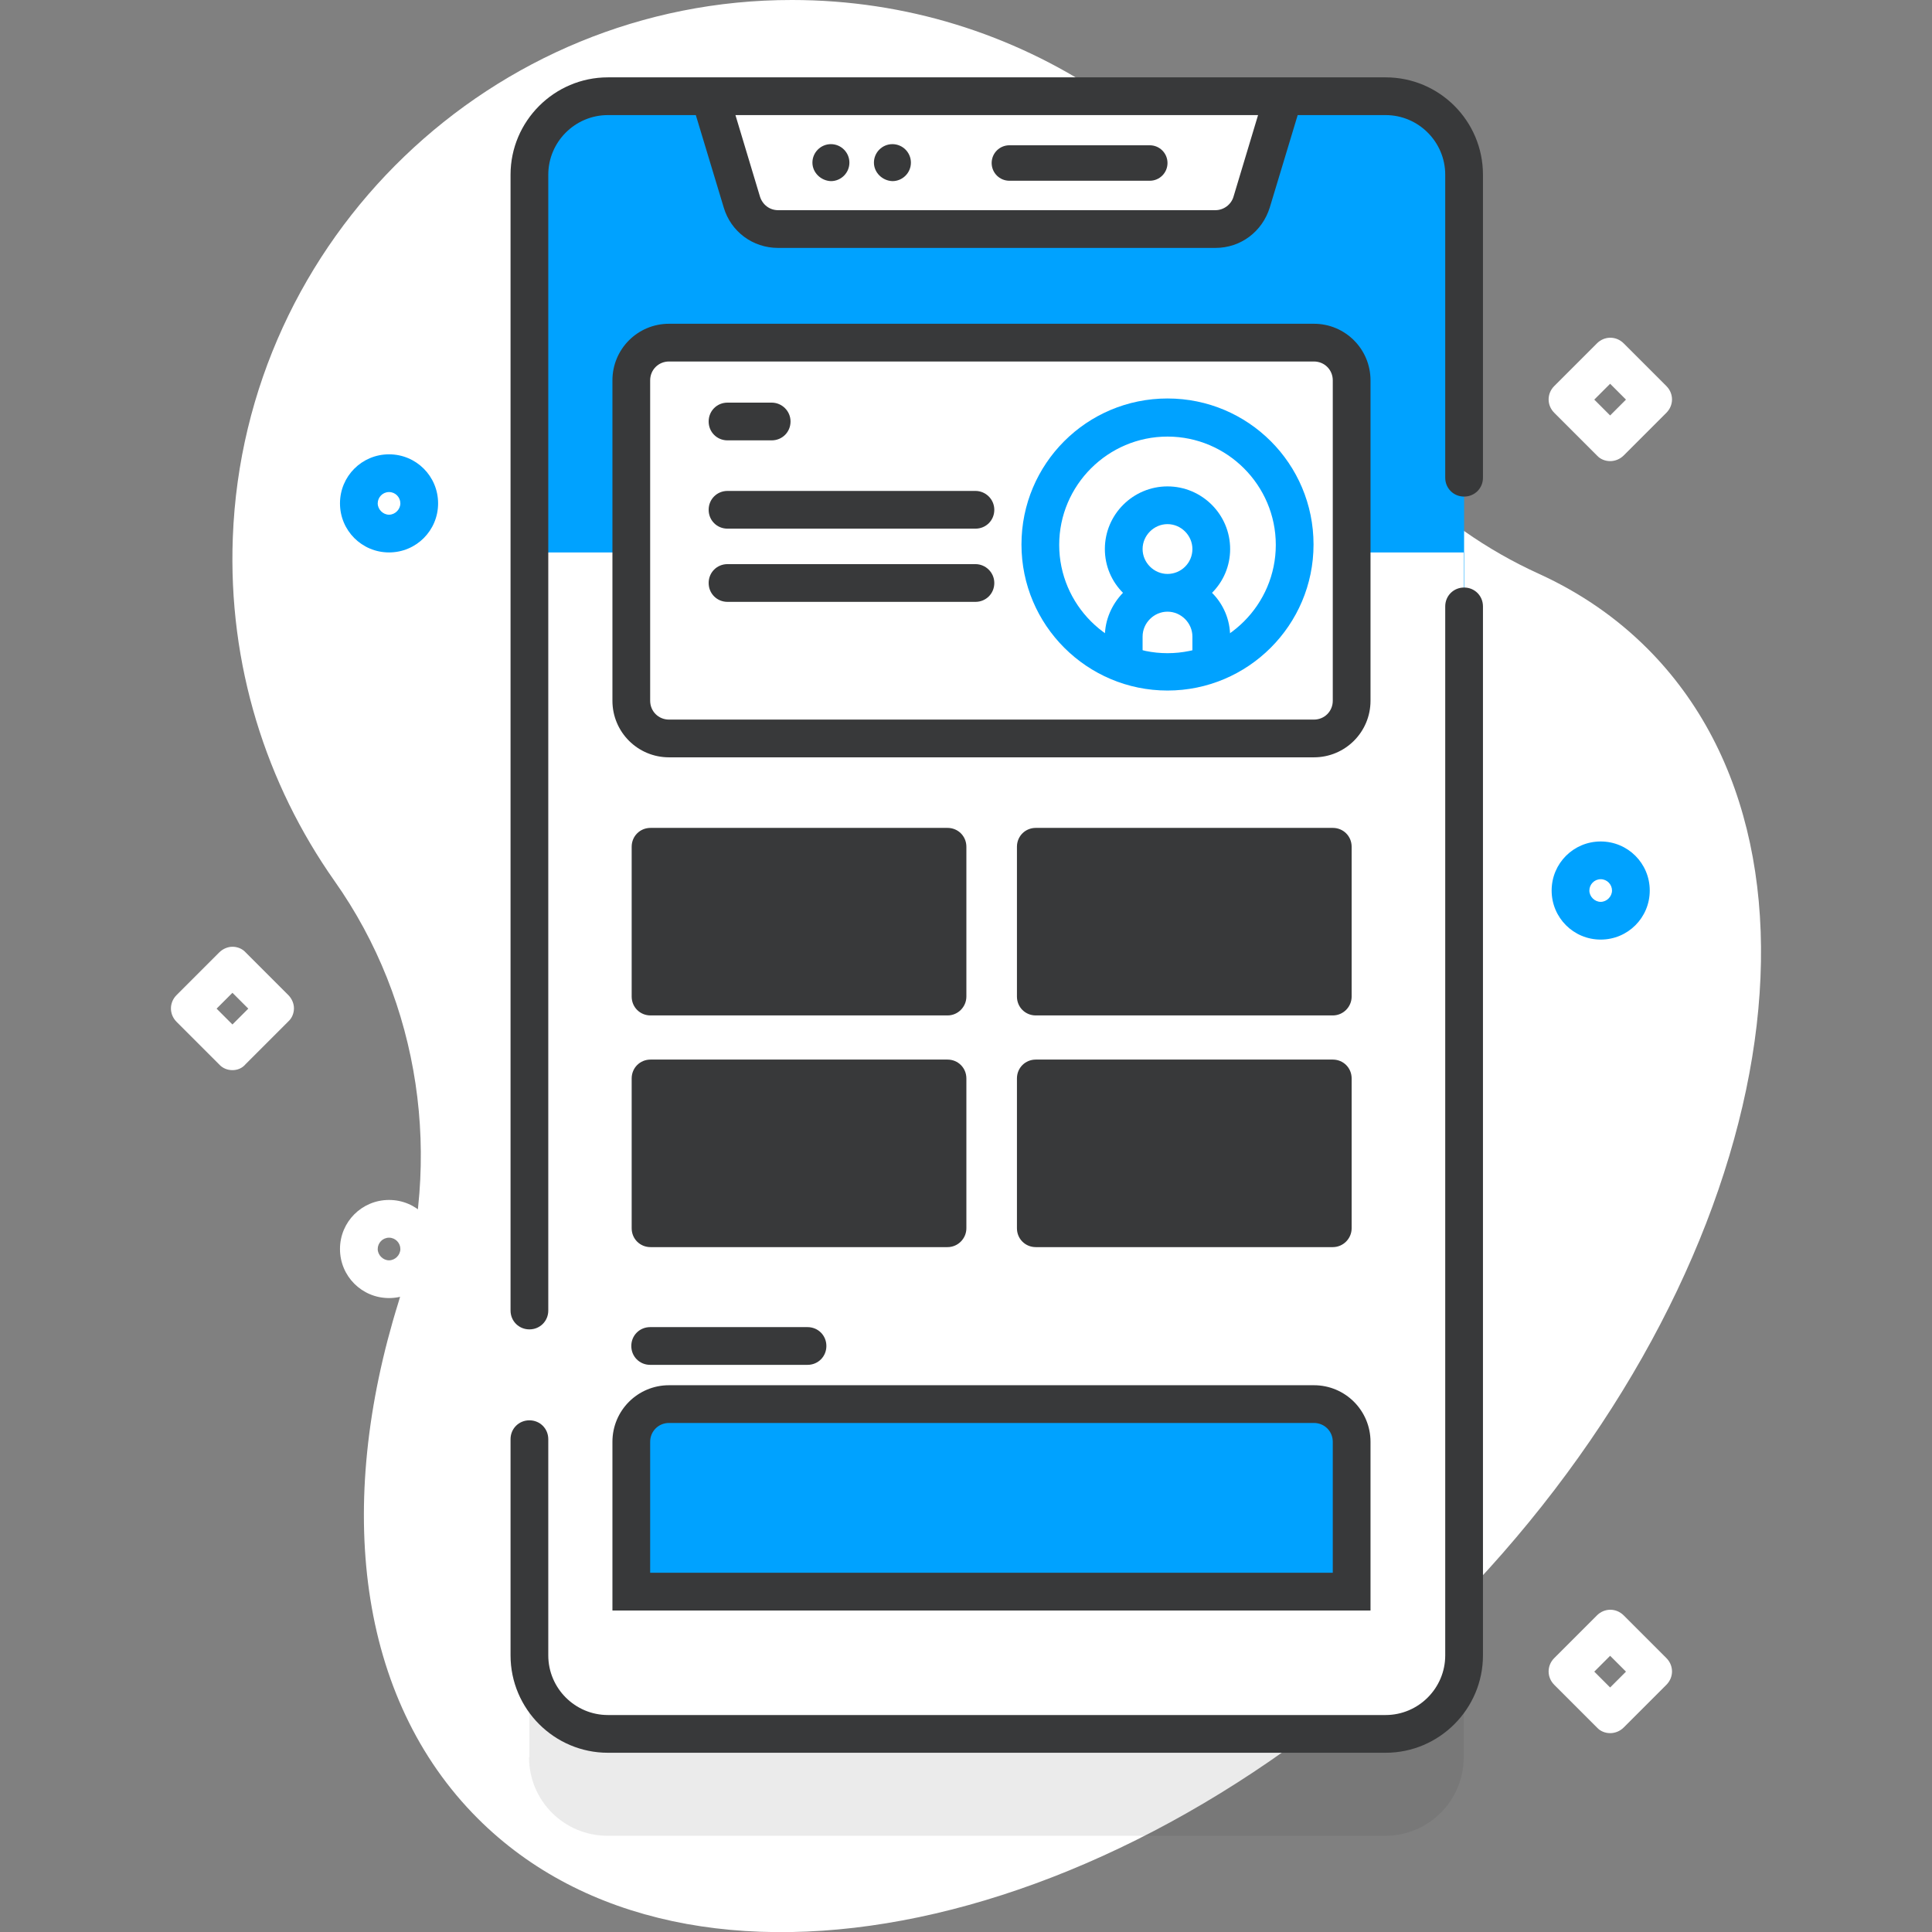 <?xml version="1.0" encoding="utf-8"?>
<!-- Generator: Adobe Illustrator 24.0.2, SVG Export Plug-In . SVG Version: 6.00 Build 0)  -->
<svg version="1.1" id="Layer_1" xmlns:svgjs="http://svgjs.com/svgjs"
	 xmlns="http://www.w3.org/2000/svg" xmlns:xlink="http://www.w3.org/1999/xlink" x="0px" y="0px" viewBox="0 0 512 512"
	 style="enable-background:new 0 0 512 512;" xml:space="preserve">
<rect x="0" y="0" width="512" height="512" fill="#808080" stroke="none"/>
<style type="text/css">
	.st0{fill:#FFFFFF;}
	.st1{opacity:0.1;fill:#38393A;enable-background:new    ;}
	.st2{fill:#00A2FF;}
	.st3{fill:#38393A;}
</style>
<g>
	<g>
		<path class="st0" d="M436.6,171.9c-8.4-8.4-18-14.9-28.7-19.8c-28-12.7-50.1-35.4-62.4-63.6C322.5,36.4,270.4,0,209.9,0
			C130.5-0.1,64.7,63.2,61.7,142.4c-1.3,33.9,8.9,65.4,26.9,91c22.9,32.4,28.8,73.8,17,111.7C88.8,399,94.7,450,126.6,481.9
			c55.9,55.9,170.6,31.8,256.2-53.8S492.4,227.8,436.6,171.9L436.6,171.9z"/>
		<path class="st1" d="M140.2,465.7c0,11.5,9.3,20.8,20.8,20.8h206.1c11.5,0,20.8-9.3,20.8-20.8V73.3c0-11.5-9.3-20.8-20.8-20.8
			h-206c-11.5,0-20.8,9.3-20.8,20.8v392.4H140.2z"/>
		<path class="st2" d="M388,46.3v392.3c0,11.5-9.3,20.8-20.8,20.8H161.1c-11.5,0-20.8-9.3-20.8-20.8V46.3c0-11.5,9.3-20.8,20.8-20.8
			h206.1C378.7,25.5,388,34.8,388,46.3L388,46.3z"/>
		<path class="st0" d="M140.2,146.4V425c0,19.1,9.3,34.5,20.8,34.5h206.1c11.5,0,20.8-15.4,20.8-34.5V146.4H140.2z"/>
		<path class="st0" d="M331.7,53.5l8.5-28h-152l8.5,28c1.3,4.2,5.2,7.1,9.6,7.1h115.9C326.5,60.6,330.4,57.7,331.7,53.5z"/>
		<path class="st3" d="M367.2,20.5H161.1c-14.2,0-25.8,11.6-25.8,25.8v301c0,2.8,2.2,5,5,5s5-2.2,5-5v-301c0-8.7,7.1-15.8,15.8-15.8
			h23.3l7.4,24.5c1.9,6.4,7.7,10.7,14.4,10.7h115.9c6.7,0,12.4-4.3,14.4-10.7l7.4-24.5h23.3c8.7,0,15.8,7.1,15.8,15.8v80.3
			c0,2.8,2.2,5,5,5s5-2.2,5-5V46.3C393,32.1,381.5,20.5,367.2,20.5L367.2,20.5z M326.9,52.1c-0.6,2.1-2.6,3.6-4.8,3.6H206.2
			c-2.2,0-4.1-1.4-4.8-3.6l-6.5-21.6h138.5L326.9,52.1z"/>
		<path class="st3" d="M388,155.7c-2.8,0-5,2.2-5,5v278c0,8.7-7.1,15.8-15.8,15.8H161.1c-8.7,0-15.8-7.1-15.8-15.8v-57.3
			c0-2.8-2.2-5-5-5s-5,2.2-5,5v57.3c0,14.2,11.6,25.8,25.8,25.8h206.1c14.2,0,25.8-11.6,25.8-25.8v-278
			C393,157.9,390.8,155.7,388,155.7L388,155.7z"/>
		<path class="st3" d="M215.3,43.1c0-2.7,2.2-4.9,4.9-4.9s4.9,2.2,4.9,4.9s-2.2,4.9-4.9,4.9C217.5,47.9,215.3,45.7,215.3,43.1z"/>
		<path class="st3" d="M231.6,43.1c0-2.7,2.2-4.9,4.9-4.9s4.9,2.2,4.9,4.9s-2.2,4.9-4.9,4.9C233.8,47.9,231.6,45.7,231.6,43.1z"/>
		<path class="st3" d="M304.7,47.9h-37.2c-2.6,0-4.7-2.1-4.7-4.7s2.1-4.7,4.7-4.7h37.2c2.6,0,4.7,2.1,4.7,4.7S307.3,47.9,304.7,47.9
			z"/>
		<g>
			<path class="st3" d="M288.6,138.4c-0.9,0-1.8-0.2-2.6-0.7c-6.6-4-14.1-6.1-21.8-6.1s-15.3,2.1-21.8,6.1c-2.4,1.4-5.4,0.7-6.9-1.7
				c-1.4-2.4-0.7-5.4,1.7-6.9c8.1-4.9,17.5-7.6,27-7.6s18.9,2.6,27,7.6c2.4,1.4,3.1,4.5,1.7,6.9
				C291.9,137.6,290.3,138.4,288.6,138.4z"/>
			<path class="st3" d="M274.5,154.7c-0.9,0-1.8-0.2-2.6-0.7c-4.7-2.9-10.9-2.9-15.6,0c-2.4,1.4-5.4,0.7-6.9-1.7
				c-1.4-2.4-0.7-5.4,1.7-6.9c3.9-2.4,8.4-3.6,13-3.6s9.1,1.3,13,3.6c2.4,1.4,3.1,4.5,1.7,6.9C277.9,153.8,276.2,154.7,274.5,154.7z
				"/>
			<path class="st3" d="M301.6,121.3c-0.9,0-1.8-0.2-2.6-0.7c-10.5-6.4-22.5-9.7-34.8-9.7c-12.3,0-24.3,3.4-34.8,9.7
				c-2.4,1.4-5.4,0.7-6.9-1.7c-1.4-2.4-0.7-5.4,1.7-6.9c12.1-7.3,25.9-11.2,40-11.2s28,3.9,40,11.2c2.4,1.4,3.1,4.5,1.7,6.9
				C304.9,120.5,303.3,121.3,301.6,121.3L301.6,121.3z"/>
			<path class="st3" d="M209.4,400.7h109.2c2.6,0,4.7,2.1,4.7,4.7s-2.1,4.7-4.7,4.7H209.4c-2.6,0-4.7-2.1-4.7-4.7
				S206.8,400.7,209.4,400.7z"/>
			<path class="st3" d="M228.4,382.8h71.3c2.6,0,4.7,2.1,4.7,4.7s-2.1,4.7-4.7,4.7h-71.3c-2.6,0-4.7-2.1-4.7-4.7
				S225.8,382.8,228.4,382.8L228.4,382.8z"/>
			<path class="st3" d="M323.3,159.9c-2.8,0-5-2.2-5-5v-3.5c0-2.8,2.2-5,5-5s5,2.2,5,5v3.5C328.3,157.6,326.1,159.9,323.3,159.9z"/>
			<path class="st3" d="M340.6,159.9c-2.8,0-5-2.2-5-5v-3.5c0-2.8,2.2-5,5-5s5,2.2,5,5v3.5C345.6,157.6,343.4,159.9,340.6,159.9z"/>
			<path class="st3" d="M187.7,159.9c-2.8,0-5-2.2-5-5v-3.5c0-2.8,2.2-5,5-5s5,2.2,5,5v3.5C192.7,157.6,190.4,159.9,187.7,159.9z"/>
			<path class="st3" d="M205,159.9c-2.8,0-5-2.2-5-5v-3.5c0-2.8,2.2-5,5-5s5,2.2,5,5v3.5C210,157.6,207.8,159.9,205,159.9z"/>
		</g>
		<path class="st0" d="M61.6,283.6c-1.3,0-2.6-0.5-3.5-1.5l-11.3-11.3c-2-2-2-5.1,0-7.1l11.3-11.3c0.9-0.9,2.2-1.5,3.5-1.5
			s2.6,0.5,3.5,1.5l11.3,11.3c0.9,0.9,1.5,2.2,1.5,3.5s-0.5,2.6-1.5,3.5L65.1,282C64.2,283.1,62.9,283.6,61.6,283.6L61.6,283.6z
			 M57.4,267.3l4.2,4.2l4.2-4.2l-4.2-4.2L57.4,267.3z"/>
		<path class="st0" d="M426.7,459.3c-1.3,0-2.6-0.5-3.5-1.5l-11.3-11.3c-2-2-2-5.1,0-7.1l11.3-11.3c2-2,5.1-2,7.1,0l11.3,11.3
			c2,2,2,5.1,0,7.1l-11.3,11.3C429.3,458.8,428,459.3,426.7,459.3z M422.5,443l4.2,4.2l4.2-4.2l-4.2-4.2L422.5,443z"/>
		<path class="st0" d="M426.7,122.2c-1.3,0-2.6-0.5-3.5-1.5l-11.3-11.3c-2-2-2-5.1,0-7.1L423.2,91c2-2,5.1-2,7.1,0l11.3,11.3
			c2,2,2,5.1,0,7.1l-11.3,11.3C429.3,121.7,428,122.2,426.7,122.2z M422.5,105.9l4.2,4.2l4.2-4.2l-4.2-4.2L422.5,105.9z"/>
		<path class="st0" d="M103.1,344c-7.2,0-13-5.8-13-13s5.8-13,13-13s13,5.8,13,13S110.3,344,103.1,344z M103.1,328c-1.7,0-3,1.4-3,3
			s1.4,3,3,3s3-1.4,3-3S104.8,328,103.1,328z"/>
		<path class="st2" d="M103.1,146.4c-7.2,0-13-5.8-13-13c0-7.2,5.8-13,13-13s13,5.8,13,13C116.1,140.6,110.3,146.4,103.1,146.4z
			 M103.1,130.4c-1.7,0-3,1.4-3,3s1.4,3,3,3s3-1.4,3-3S104.8,130.4,103.1,130.4z"/>
	</g>
	<path class="st2" d="M424.2,249c-7.2,0-13-5.8-13-13s5.8-13,13-13s13,5.8,13,13S431.4,249,424.2,249z M424.2,233c-1.7,0-3,1.4-3,3
		s1.4,3,3,3s3-1.4,3-3S425.9,233,424.2,233z"/>
</g>
<g>
	<g>
		<path class="st0" d="M358.2,100.8v84.9c0,5.5-4.5,10-10,10H177.3c-5.5,0-10-4.5-10-10v-84.9c0-5.5,4.5-10,10-10h170.9
			C353.8,90.8,358.2,95.3,358.2,100.8z"/>
		<path class="st2" d="M358.2,382.1v39.7H167.3v-39.7c0-5.5,4.5-10,10-10h170.9C353.8,372.1,358.2,376.6,358.2,382.1z"/>
		<path class="st2" d="M245.9,397c0,8.9-2.1,17.4-5.9,24.8h-72.6v-39.7c0-5.5,4.5-10,10-10h62.6C243.7,379.6,245.9,388,245.9,397z"
			/>
		<g>
			<g>
				<path class="st3" d="M251.1,269.1h-78.7c-2.8,0-5-2.2-5-5v-39.7c0-2.8,2.2-5,5-5h78.7c2.8,0,5,2.2,5,5v39.7
					C256.1,266.8,253.9,269.1,251.1,269.1z"/>
				<path class="st3" d="M353.2,269.1h-78.7c-2.8,0-5-2.2-5-5v-39.7c0-2.8,2.2-5,5-5h78.7c2.8,0,5,2.2,5,5v39.7
					C358.2,266.8,356,269.1,353.2,269.1z"/>
			</g>
			<g>
				<path class="st3" d="M251.1,330.5h-78.7c-2.8,0-5-2.2-5-5v-39.7c0-2.8,2.2-5,5-5h78.7c2.8,0,5,2.2,5,5v39.7
					C256.1,328.2,253.9,330.5,251.1,330.5z"/>
				<path class="st3" d="M353.2,330.5h-78.7c-2.8,0-5-2.2-5-5v-39.7c0-2.8,2.2-5,5-5h78.7c2.8,0,5,2.2,5,5v39.7
					C358.2,328.2,356,330.5,353.2,330.5z"/>
			</g>
		</g>
		<g>
			<g>
				<path class="st3" d="M258.5,149.5h-65.7c-2.8,0-5,2.2-5,5s2.2,5,5,5h65.7c2.8,0,5-2.2,5-5S261.2,149.5,258.5,149.5z"/>
			</g>
			<g>
				<path class="st3" d="M258.5,130.1h-65.7c-2.8,0-5,2.2-5,5s2.2,5,5,5h65.7c2.8,0,5-2.2,5-5S261.2,130.1,258.5,130.1z"/>
			</g>
			<g>
				<path class="st3" d="M204.5,106.7h-11.7c-2.8,0-5,2.2-5,5s2.2,5,5,5h11.7c2.8,0,5-2.2,5-5S207.2,106.7,204.5,106.7z"/>
			</g>
		</g>
		<g>
			<path class="st3" d="M214,351.7h-41.7c-2.8,0-5,2.2-5,5s2.2,5,5,5H214c2.8,0,5-2.2,5-5S216.8,351.7,214,351.7z"/>
		</g>
		<path class="st2" d="M358.2,382.1v24.6c-19,0-34.3-15.4-34.3-34.3v-0.3h24.3C353.8,372.1,358.2,376.6,358.2,382.1z"/>
	</g>
	<g>
		<path class="st3" d="M348.2,200.7H177.3c-8.3,0-15-6.7-15-15v-84.9c0-8.3,6.7-15,15-15h170.9c8.3,0,15,6.7,15,15v84.9
			C363.2,194,356.5,200.7,348.2,200.7z M177.3,95.8c-2.8,0-5,2.2-5,5v84.9c0,2.8,2.2,5,5,5h170.9c2.8,0,5-2.2,5-5v-84.9
			c0-2.8-2.2-5-5-5H177.3z"/>
		<path class="st3" d="M363.2,426.8H162.3v-44.7c0-8.3,6.7-15,15-15h170.9c8.3,0,15,6.7,15,15V426.8z M172.3,416.8h180.9v-34.7
			c0-2.8-2.2-5-5-5H177.3c-2.8,0-5,2.2-5,5V416.8z"/>
	</g>
</g>
<g>
	<circle class="st0" cx="309.4" cy="144.4" r="33.7"/>
	<g>
		<path class="st2" d="M309.4,183c-21.3,0-38.7-17.3-38.7-38.7s17.3-38.7,38.7-38.7s38.7,17.3,38.7,38.7S330.7,183,309.4,183z
			 M309.4,115.7c-15.8,0-28.7,12.9-28.7,28.7c0,15.8,12.9,28.7,28.7,28.7c15.8,0,28.7-12.9,28.7-28.7S325.2,115.7,309.4,115.7z"/>
	</g>
	<path class="st2" d="M326,145.5c0-9.2-7.5-16.6-16.6-16.6s-16.6,7.4-16.6,16.6c0,4.5,1.8,8.6,4.8,11.6c-2.9,3-4.8,7.1-4.8,11.6v4.9
		c3.1,1.7,6.4,3,10,3.7v-8.6c0-3.6,3-6.6,6.6-6.6c3.6,0,6.6,3,6.6,6.6v8.6c3.6-0.7,6.9-2,10-3.7v-4.9c0-4.5-1.8-8.6-4.8-11.6
		C324.2,154.1,326,150,326,145.5z M309.4,152.1c-3.6,0-6.6-3-6.6-6.6c0-3.6,3-6.6,6.6-6.6c3.6,0,6.6,3,6.6,6.6
		C316,149.2,313,152.1,309.4,152.1z"/>
</g>
</svg>
